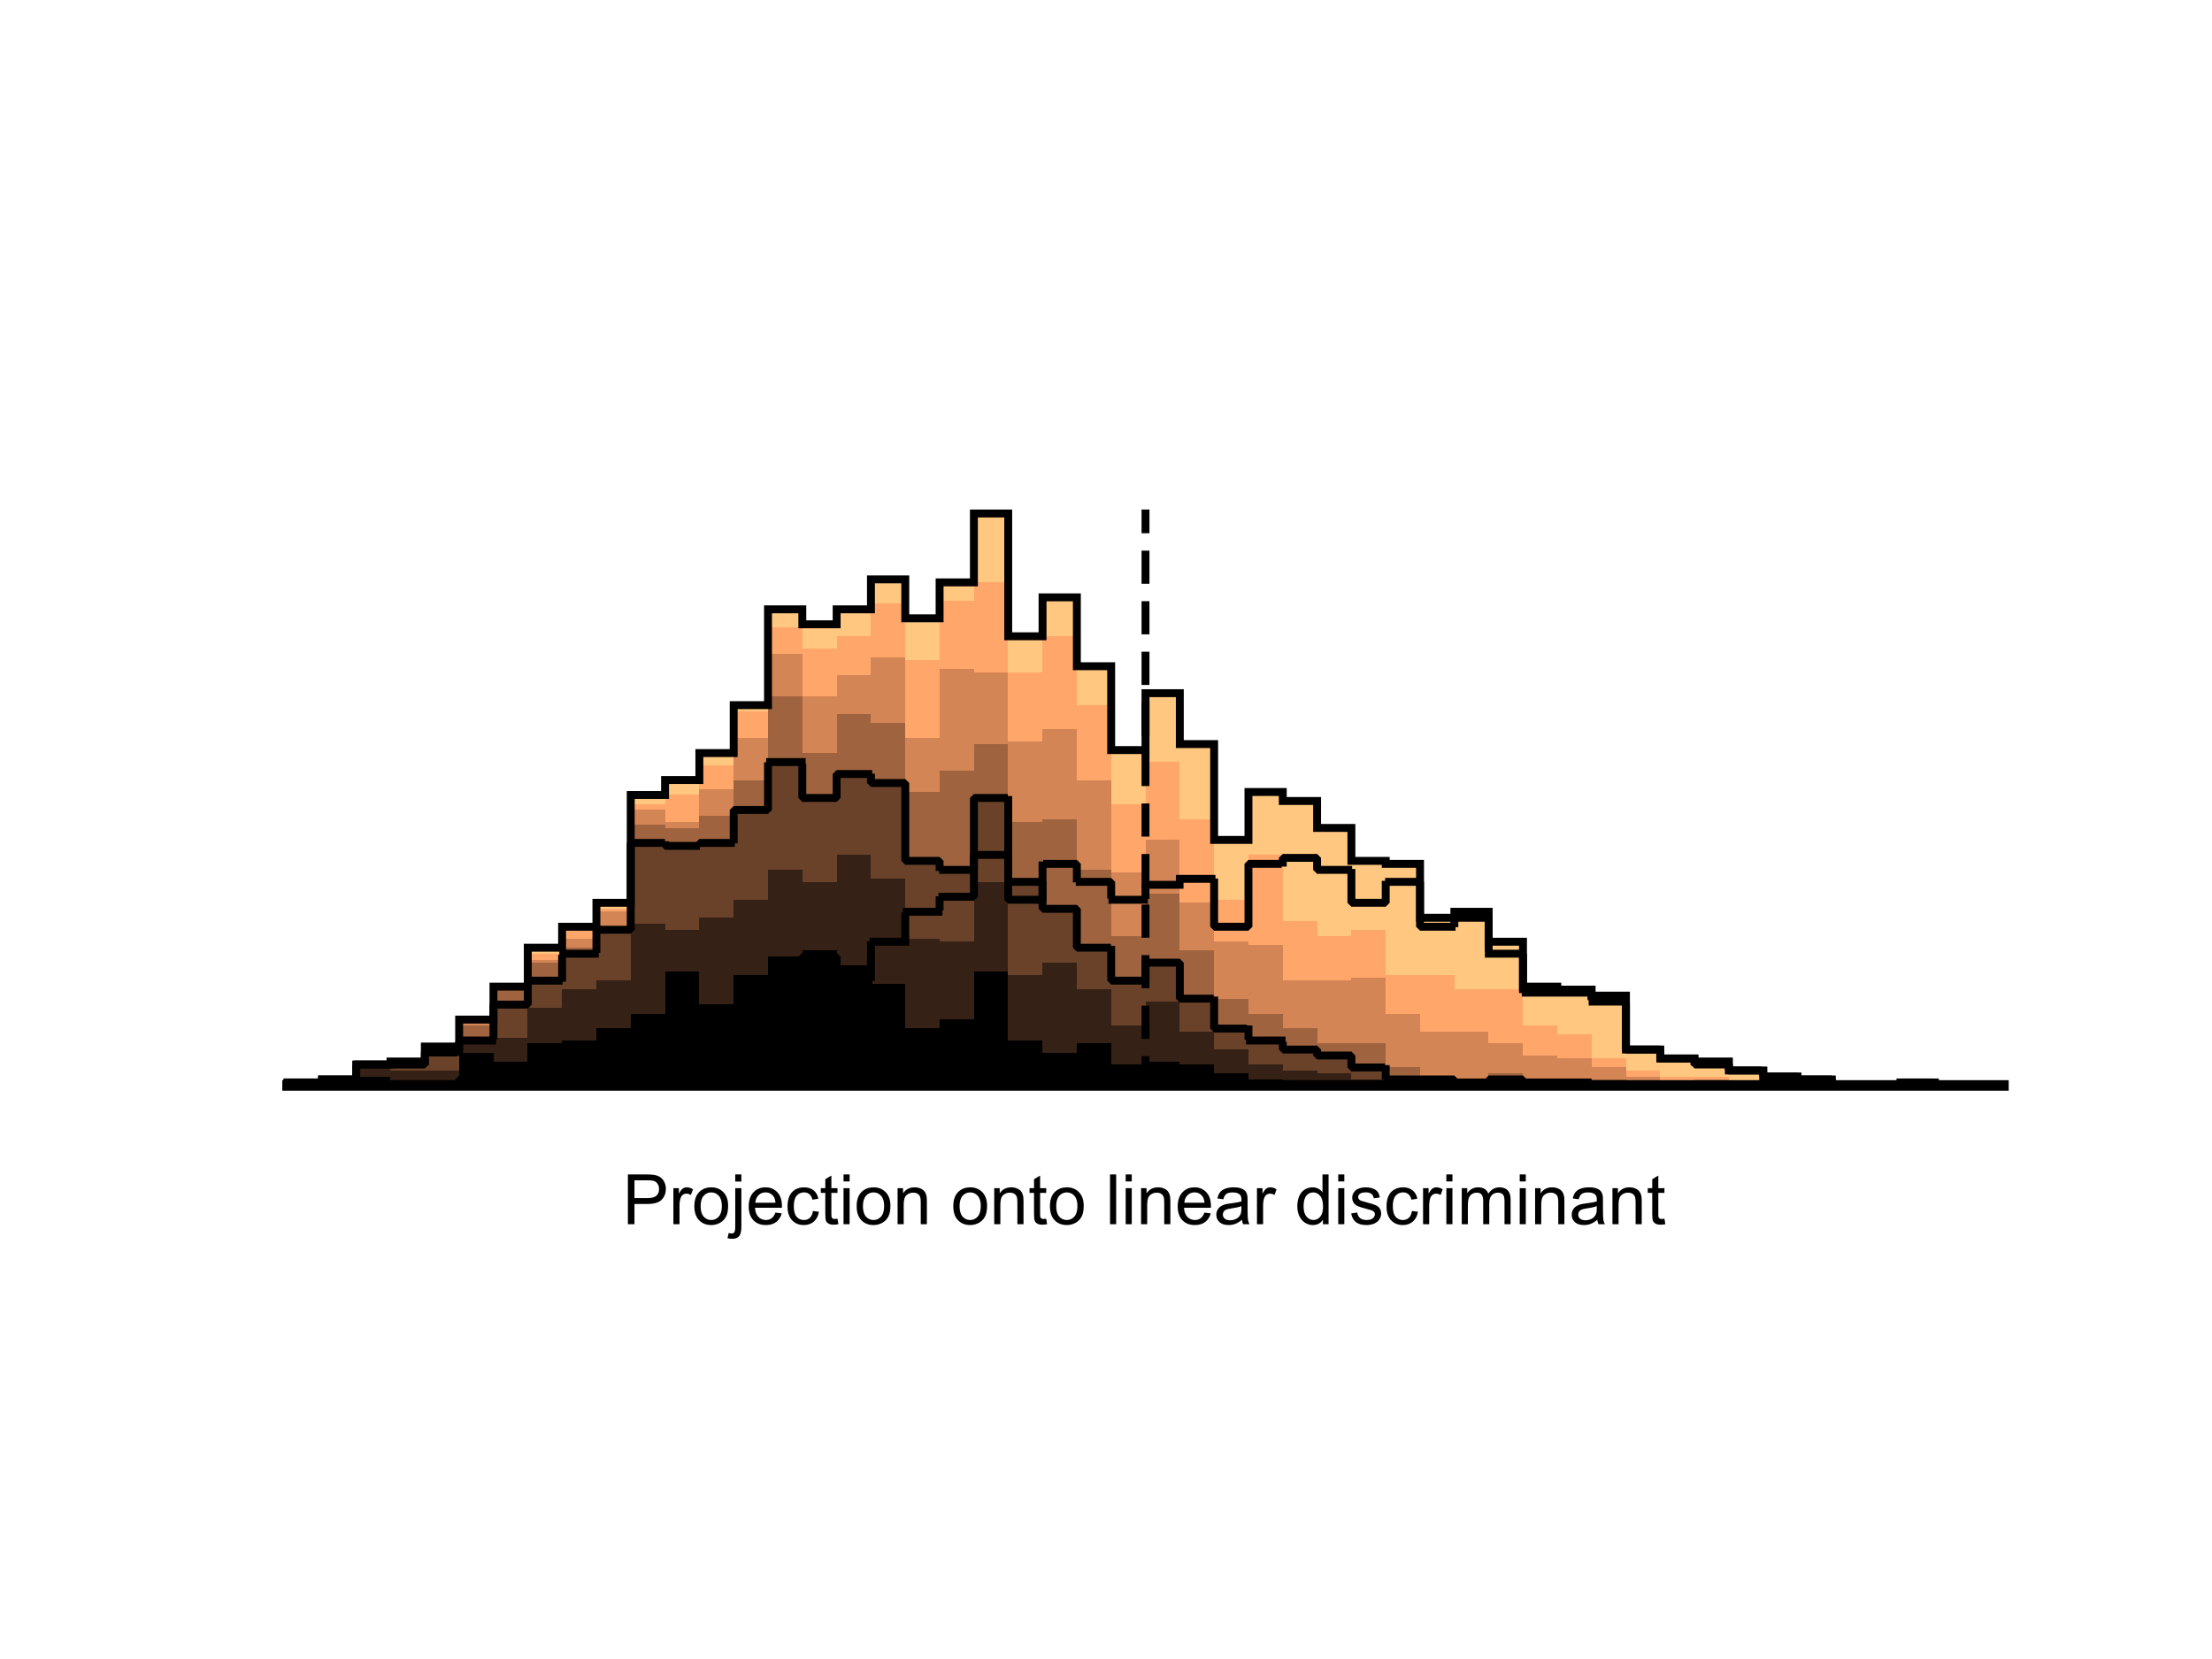 <?xml version="1.0"?>
<!DOCTYPE svg PUBLIC '-//W3C//DTD SVG 1.0//EN'
          'http://www.w3.org/TR/2001/REC-SVG-20010904/DTD/svg10.dtd'>
<svg xmlns:xlink="http://www.w3.org/1999/xlink" style="fill-opacity:1; color-rendering:auto; color-interpolation:auto; text-rendering:auto; stroke:black; stroke-linecap:square; stroke-miterlimit:10; shape-rendering:auto; stroke-opacity:1; fill:black; stroke-dasharray:none; font-weight:normal; stroke-width:1; font-family:'Dialog'; font-style:normal; stroke-linejoin:miter; font-size:12px; stroke-dashoffset:0; image-rendering:auto;" width="700" height="525" xmlns="http://www.w3.org/2000/svg"
><rect width="100%" height="100%" fill="#808080" stroke="none"/><!--Generated by the Batik Graphics2D SVG Generator--><defs id="genericDefs"
  /><g
  ><defs id="defs1"
    ><clipPath clipPathUnits="userSpaceOnUse" id="clipPath1"
      ><path d="M0 0 L700 0 L700 525 L0 525 L0 0 Z"
      /></clipPath
    ></defs
    ><g style="fill:white; stroke:white;"
    ><rect x="0" y="0" width="700" style="clip-path:url(#clipPath1); stroke:none;" height="525"
    /></g
    ><g style="fill:white; text-rendering:optimizeSpeed; color-rendering:optimizeSpeed; image-rendering:optimizeSpeed; shape-rendering:crispEdges; stroke:white; color-interpolation:sRGB;"
    ><rect x="0" width="700" height="525" y="0" style="stroke:none;"
      /><path d="M101.86 343.5 L101.86 342.552 L91 342.552 L91 343.5 ZM112.72 343.5 L112.72 341.605 L101.86 341.605 L101.86 343.5 ZM123.58 343.5 L123.58 336.866 L112.72 336.866 L112.72 343.5 ZM134.44 343.5 L134.44 335.919 L123.58 335.919 L123.58 343.5 ZM145.3 343.5 L145.3 331.181 L134.44 331.181 L134.44 343.5 ZM156.16 343.5 L156.16 322.652 L145.3 322.652 L145.3 343.5 ZM167.02 343.5 L167.02 312.228 L156.16 312.228 L156.16 343.5 ZM177.88 343.5 L177.88 299.908 L167.02 299.908 L167.02 343.5 ZM188.74 343.5 L188.74 293.275 L177.88 293.275 L177.88 343.5 ZM199.6 343.5 L199.6 285.694 L188.74 285.694 L188.74 343.5 ZM210.46 343.5 L210.46 251.578 L199.6 251.578 L199.6 343.5 ZM221.32 343.5 L221.32 246.84 L210.46 246.84 L210.46 343.5 ZM232.18 343.5 L232.18 238.311 L221.32 238.311 L221.32 343.5 ZM243.04 343.5 L243.04 223.149 L232.18 223.149 L232.18 343.5 ZM253.9 343.5 L253.9 192.825 L243.04 192.825 L243.04 343.5 ZM264.76 343.5 L264.76 197.563 L253.9 197.563 L253.9 343.5 ZM275.62 343.5 L275.62 192.825 L264.76 192.825 L264.76 343.5 ZM286.48 343.5 L286.48 183.348 L275.62 183.348 L275.62 343.5 ZM297.34 343.5 L297.34 195.667 L286.48 195.667 L286.48 343.5 ZM308.2 343.5 L308.2 184.296 L297.34 184.296 L297.34 343.5 ZM319.06 343.5 L319.06 162.5 L308.2 162.5 L308.2 343.5 ZM329.92 343.5 L329.92 201.353 L319.06 201.353 L319.06 343.5 ZM340.78 343.5 L340.78 189.034 L329.92 189.034 L329.92 343.5 ZM351.64 343.5 L351.64 210.83 L340.78 210.83 L340.78 343.5 ZM362.5 343.5 L362.5 237.364 L351.64 237.364 L351.64 343.5 ZM373.36 343.5 L373.36 219.359 L362.5 219.359 L362.5 343.5 ZM384.22 343.5 L384.22 235.469 L373.36 235.469 L373.36 343.5 ZM395.08 343.5 L395.08 265.793 L384.22 265.793 L384.22 343.5 ZM405.94 343.5 L405.94 250.631 L395.08 250.631 L395.08 343.5 ZM416.8 343.5 L416.8 253.474 L405.94 253.474 L405.94 343.5 ZM427.66 343.5 L427.66 262.003 L416.8 262.003 L416.8 343.5 ZM438.52 343.5 L438.52 272.427 L427.66 272.427 L427.66 343.5 ZM449.38 343.5 L449.38 273.374 L438.52 273.374 L438.52 343.5 ZM460.24 343.5 L460.24 290.432 L449.38 290.432 L449.38 343.5 ZM471.1 343.5 L471.1 288.537 L460.24 288.537 L460.24 343.5 ZM481.96 343.5 L481.96 298.013 L471.1 298.013 L471.1 343.5 ZM492.82 343.5 L492.82 312.228 L481.96 312.228 L481.96 343.5 ZM503.68 343.5 L503.68 313.175 L492.82 313.175 L492.82 343.5 ZM514.54 343.5 L514.54 315.071 L503.68 315.071 L503.68 343.5 ZM525.4 343.5 L525.4 332.128 L514.54 332.128 L514.54 343.5 ZM536.26 343.5 L536.26 334.971 L525.4 334.971 L525.4 343.5 ZM547.12 343.5 L547.12 335.919 L536.26 335.919 L536.26 343.5 ZM557.98 343.5 L557.98 338.762 L547.12 338.762 L547.12 343.5 ZM568.84 343.5 L568.84 340.657 L557.98 340.657 L557.98 343.5 ZM579.7 343.5 L579.7 341.605 L568.84 341.605 L568.84 343.5 ZM612.28 343.5 L612.28 342.552 L601.42 342.552 L601.42 343.5 Z" style="fill:rgb(255,199,127); stroke:none;"
      /><path d="M101.86 343.5 L101.86 342.552 L91 342.552 L91 343.5 ZM112.72 343.5 L112.72 341.605 L101.86 341.605 L101.86 343.5 ZM123.58 343.5 L123.58 336.866 L112.72 336.866 L112.72 343.5 ZM134.44 343.5 L134.44 335.919 L123.58 335.919 L123.58 343.5 ZM145.3 343.5 L145.3 331.181 L134.44 331.181 L134.44 343.5 ZM156.16 343.5 L156.16 322.652 L145.3 322.652 L145.3 343.5 ZM167.02 343.5 L167.02 312.228 L156.16 312.228 L156.16 343.5 ZM177.88 343.5 L177.88 301.804 L167.02 301.804 L167.02 343.5 ZM188.74 343.5 L188.74 294.223 L177.88 294.223 L177.88 343.5 ZM199.6 343.5 L199.6 287.589 L188.74 287.589 L188.74 343.5 ZM210.46 343.5 L210.46 254.422 L199.6 254.422 L199.6 343.5 ZM221.32 343.5 L221.32 251.578 L210.46 251.578 L210.46 343.5 ZM232.18 343.5 L232.18 242.102 L221.32 242.102 L221.32 343.5 ZM243.04 343.5 L243.04 225.044 L232.18 225.044 L232.18 343.5 ZM253.9 343.5 L253.9 198.511 L243.04 198.511 L243.04 343.5 ZM264.76 343.5 L264.76 205.144 L253.9 205.144 L253.9 343.5 ZM275.62 343.5 L275.62 201.353 L264.76 201.353 L264.76 343.5 ZM286.48 343.5 L286.48 190.929 L275.62 190.929 L275.62 343.5 ZM297.34 343.5 L297.34 208.935 L286.48 208.935 L286.48 343.5 ZM308.2 343.5 L308.2 189.982 L297.34 189.982 L297.34 343.5 ZM319.06 343.5 L319.06 184.296 L308.2 184.296 L308.2 343.5 ZM329.92 343.5 L329.92 212.725 L319.06 212.725 L319.06 343.5 ZM340.78 343.5 L340.78 201.353 L329.92 201.353 L329.92 343.5 ZM351.64 343.5 L351.64 223.149 L340.78 223.149 L340.78 343.5 ZM362.5 343.5 L362.5 254.422 L351.64 254.422 L351.64 343.5 ZM373.36 343.5 L373.36 241.154 L362.5 241.154 L362.5 343.5 ZM384.22 343.5 L384.22 259.16 L373.36 259.16 L373.36 343.5 ZM395.08 343.5 L395.08 284.746 L384.22 284.746 L384.22 343.5 ZM405.94 343.5 L405.94 270.531 L395.08 270.531 L395.08 343.5 ZM416.8 343.5 L416.8 291.38 L405.94 291.38 L405.94 343.5 ZM427.66 343.5 L427.66 296.118 L416.8 296.118 L416.8 343.5 ZM438.52 343.5 L438.52 294.223 L427.66 294.223 L427.66 343.5 ZM449.38 308.437 L438.52 308.437 L438.52 343.5 L449.38 343.5 L460.24 343.5 L460.24 308.437 ZM471.1 313.175 L460.24 313.175 L460.24 343.5 L471.1 343.5 L481.96 343.5 L481.96 313.175 ZM492.82 343.5 L492.82 324.547 L481.96 324.547 L481.96 343.5 ZM503.68 343.5 L503.68 327.39 L492.82 327.39 L492.82 343.5 ZM514.54 343.5 L514.54 334.971 L503.68 334.971 L503.68 343.5 ZM525.4 343.5 L525.4 338.762 L514.54 338.762 L514.54 343.5 ZM536.26 340.657 L525.4 340.657 L525.4 343.5 L536.26 343.5 L547.12 343.5 L547.12 340.657 ZM557.98 343.5 L557.98 342.552 L547.12 342.552 L547.12 343.5 Z" style="fill:rgb(255,166,106); stroke:none;"
      /><path d="M101.86 343.5 L101.86 342.552 L91 342.552 L91 343.5 ZM112.72 343.5 L112.72 341.605 L101.86 341.605 L101.86 343.5 ZM123.58 343.5 L123.58 336.866 L112.72 336.866 L112.72 343.5 ZM134.44 343.5 L134.44 335.919 L123.58 335.919 L123.58 343.5 ZM145.3 343.5 L145.3 331.181 L134.44 331.181 L134.44 343.5 ZM156.16 343.5 L156.16 323.599 L145.3 323.599 L145.3 343.5 ZM167.02 343.5 L167.02 313.175 L156.16 313.175 L156.16 343.5 ZM177.88 343.5 L177.88 303.699 L167.02 303.699 L167.02 343.5 ZM188.74 343.5 L188.74 297.065 L177.88 297.065 L177.88 343.5 ZM199.6 343.5 L199.6 288.537 L188.74 288.537 L188.74 343.5 ZM210.46 343.5 L210.46 256.317 L199.6 256.317 L199.6 343.5 ZM221.32 343.5 L221.32 260.107 L210.46 260.107 L210.46 343.5 ZM232.18 343.5 L232.18 249.683 L221.32 249.683 L221.32 343.5 ZM243.04 343.5 L243.04 233.573 L232.18 233.573 L232.18 343.5 ZM253.9 343.5 L253.9 207.039 L243.04 207.039 L243.04 343.5 ZM264.76 343.5 L264.76 220.306 L253.9 220.306 L253.9 343.5 ZM275.62 343.5 L275.62 213.673 L264.76 213.673 L264.76 343.5 ZM286.48 343.5 L286.48 207.987 L275.62 207.987 L275.62 343.5 ZM297.34 343.5 L297.34 233.573 L286.48 233.573 L286.48 343.5 ZM308.2 343.5 L308.2 211.778 L297.34 211.778 L297.34 343.5 ZM319.06 343.5 L319.06 212.725 L308.2 212.725 L308.2 343.5 ZM329.92 343.5 L329.92 234.521 L319.06 234.521 L319.06 343.5 ZM340.78 343.5 L340.78 230.73 L329.92 230.73 L329.92 343.5 ZM351.64 343.5 L351.64 246.84 L340.78 246.84 L340.78 343.5 ZM362.5 343.5 L362.5 276.217 L351.64 276.217 L351.64 343.5 ZM373.36 343.5 L373.36 265.793 L362.5 265.793 L362.5 343.5 ZM384.22 343.5 L384.22 285.694 L373.36 285.694 L373.36 343.5 ZM395.08 343.5 L395.08 298.013 L384.22 298.013 L384.22 343.5 ZM405.94 343.5 L405.94 298.961 L395.08 298.961 L395.08 343.5 ZM416.8 310.332 L405.94 310.332 L405.94 343.5 L416.8 343.5 L427.66 343.5 L427.66 310.332 ZM438.52 343.5 L438.52 309.385 L427.66 309.385 L427.66 343.5 ZM449.38 343.5 L449.38 320.757 L438.52 320.757 L438.52 343.5 ZM460.24 326.442 L449.38 326.442 L449.38 343.5 L460.24 343.5 L471.1 343.5 L471.1 326.442 ZM481.96 343.5 L481.96 330.233 L471.1 330.233 L471.1 343.5 ZM492.82 343.5 L492.82 334.024 L481.96 334.024 L481.96 343.5 ZM503.68 343.5 L503.68 334.971 L492.82 334.971 L492.82 343.5 ZM514.54 343.5 L514.54 337.814 L503.68 337.814 L503.68 343.5 ZM525.4 343.5 L525.4 340.657 L514.54 340.657 L514.54 343.5 ZM536.26 343.5 L536.26 342.552 L525.4 342.552 L525.4 343.5 ZM547.12 343.5 L547.12 341.605 L536.26 341.605 L536.26 343.5 ZM557.98 343.5 L557.98 342.552 L547.12 342.552 L547.12 343.5 Z" style="fill:rgb(212,133,85); stroke:none;"
      /><path d="M101.86 343.5 L101.86 342.552 L91 342.552 L91 343.5 ZM112.72 343.5 L112.72 341.605 L101.86 341.605 L101.86 343.5 ZM123.58 343.5 L123.58 336.866 L112.72 336.866 L112.72 343.5 ZM134.44 343.5 L134.44 335.919 L123.58 335.919 L123.58 343.5 ZM145.3 343.5 L145.3 331.181 L134.44 331.181 L134.44 343.5 ZM156.16 343.5 L156.16 324.547 L145.3 324.547 L145.3 343.5 ZM167.02 343.5 L167.02 313.175 L156.16 313.175 L156.16 343.5 ZM177.88 343.5 L177.88 304.647 L167.02 304.647 L167.02 343.5 ZM188.74 343.5 L188.74 299.908 L177.88 299.908 L177.88 343.5 ZM199.6 343.5 L199.6 293.275 L188.74 293.275 L188.74 343.5 ZM210.46 343.5 L210.46 261.055 L199.6 261.055 L199.6 343.5 ZM221.32 343.5 L221.32 262.003 L210.46 262.003 L210.46 343.5 ZM232.18 343.5 L232.18 258.212 L221.32 258.212 L221.32 343.5 ZM243.04 343.5 L243.04 246.84 L232.18 246.84 L232.18 343.5 ZM253.9 343.5 L253.9 220.306 L243.04 220.306 L243.04 343.5 ZM264.76 343.5 L264.76 238.311 L253.9 238.311 L253.9 343.5 ZM275.62 343.5 L275.62 225.992 L264.76 225.992 L264.76 343.5 ZM286.48 343.5 L286.48 228.835 L275.62 228.835 L275.62 343.5 ZM297.34 343.5 L297.34 250.631 L286.48 250.631 L286.48 343.5 ZM308.2 343.5 L308.2 243.997 L297.34 243.997 L297.34 343.5 ZM319.06 343.5 L319.06 235.469 L308.2 235.469 L308.2 343.5 ZM329.92 343.5 L329.92 260.107 L319.06 260.107 L319.06 343.5 ZM340.78 343.5 L340.78 259.16 L329.92 259.16 L329.92 343.5 ZM351.64 343.5 L351.64 275.27 L340.78 275.27 L340.78 343.5 ZM362.5 343.5 L362.5 296.118 L351.64 296.118 L351.64 343.5 ZM373.36 343.5 L373.36 282.851 L362.5 282.851 L362.5 343.5 ZM384.22 343.5 L384.22 300.856 L373.36 300.856 L373.36 343.5 ZM395.08 343.5 L395.08 316.018 L384.22 316.018 L384.22 343.5 ZM405.94 343.5 L405.94 320.757 L395.08 320.757 L395.08 343.5 ZM416.8 343.5 L416.8 325.495 L405.94 325.495 L405.94 343.5 ZM427.66 330.233 L416.8 330.233 L416.8 343.5 L427.66 343.5 L438.52 343.5 L438.52 330.233 ZM449.38 343.5 L449.38 337.814 L438.52 337.814 L438.52 343.5 ZM460.24 343.5 L460.24 340.657 L449.38 340.657 L449.38 343.5 ZM471.1 343.5 L471.1 341.605 L460.24 341.605 L460.24 343.5 ZM481.96 343.5 L481.96 339.709 L471.1 339.709 L471.1 343.5 ZM492.82 343.5 L492.82 341.605 L481.96 341.605 L481.96 343.5 ZM503.68 343.5 L503.68 342.552 L492.82 342.552 L492.82 343.5 ZM514.54 343.5 L514.54 341.605 L503.68 341.605 L503.68 343.5 ZM547.12 343.5 L547.12 342.552 L536.26 342.552 L536.26 343.5 Z" style="fill:rgb(159,100,63); stroke:none;"
      /><path d="M101.86 343.5 L101.86 342.552 L91 342.552 L91 343.5 ZM112.72 343.5 L112.72 341.605 L101.86 341.605 L101.86 343.5 ZM123.58 336.866 L112.72 336.866 L112.72 343.5 L123.58 343.5 L134.44 343.5 L134.44 336.866 ZM145.3 343.5 L145.3 333.076 L134.44 333.076 L134.44 343.5 ZM156.16 343.5 L156.16 329.285 L145.3 329.285 L145.3 343.5 ZM167.02 343.5 L167.02 317.914 L156.16 317.914 L156.16 343.5 ZM177.88 343.5 L177.88 310.332 L167.02 310.332 L167.02 343.5 ZM188.74 343.5 L188.74 301.804 L177.88 301.804 L177.88 343.5 ZM199.6 343.5 L199.6 294.223 L188.74 294.223 L188.74 343.5 ZM210.46 343.5 L210.46 266.741 L199.6 266.741 L199.6 343.5 ZM221.32 343.5 L221.32 267.688 L210.46 267.688 L210.46 343.5 ZM232.18 343.5 L232.18 266.741 L221.32 266.741 L221.32 343.5 ZM243.04 343.5 L243.04 256.317 L232.18 256.317 L232.18 343.5 ZM253.9 343.5 L253.9 241.154 L243.04 241.154 L243.04 343.5 ZM264.76 343.5 L264.76 252.526 L253.9 252.526 L253.9 343.5 ZM275.62 343.5 L275.62 244.945 L264.76 244.945 L264.76 343.5 ZM286.48 343.5 L286.48 247.788 L275.62 247.788 L275.62 343.5 ZM297.34 343.5 L297.34 272.427 L286.48 272.427 L286.48 343.5 ZM308.2 343.5 L308.2 275.27 L297.34 275.27 L297.34 343.5 ZM319.06 343.5 L319.06 252.526 L308.2 252.526 L308.2 343.5 ZM329.92 343.5 L329.92 279.06 L319.06 279.06 L319.06 343.5 ZM340.78 343.5 L340.78 287.589 L329.92 287.589 L329.92 343.5 ZM351.64 343.5 L351.64 299.908 L340.78 299.908 L340.78 343.5 ZM362.5 343.5 L362.5 310.332 L351.64 310.332 L351.64 343.5 ZM373.36 343.5 L373.36 304.647 L362.5 304.647 L362.5 343.5 ZM384.22 343.5 L384.22 316.018 L373.36 316.018 L373.36 343.5 ZM395.08 343.5 L395.08 325.495 L384.22 325.495 L384.22 343.5 ZM405.94 343.5 L405.94 329.285 L395.08 329.285 L395.08 343.5 ZM416.8 343.5 L416.8 332.128 L405.94 332.128 L405.94 343.5 ZM427.66 343.5 L427.66 334.024 L416.8 334.024 L416.8 343.5 ZM438.52 343.5 L438.52 337.814 L427.66 337.814 L427.66 343.5 ZM449.38 341.605 L438.52 341.605 L438.52 343.5 L449.38 343.5 L460.24 343.5 L460.24 341.605 ZM471.1 343.5 L471.1 342.552 L460.24 342.552 L460.24 343.5 ZM481.96 343.5 L481.96 341.605 L471.1 341.605 L471.1 343.5 ZM492.82 342.552 L481.96 342.552 L481.96 343.5 L492.82 343.5 L503.68 343.5 L503.68 342.552 Z" style="fill:rgb(106,66,42); stroke:none;"
      /><path d="M112.72 343.5 L112.72 342.552 L101.86 342.552 L101.86 343.5 ZM123.58 343.5 L123.58 337.814 L112.72 337.814 L112.72 343.5 ZM134.44 338.762 L123.58 338.762 L123.58 343.5 L134.44 343.5 L145.3 343.5 L145.3 338.762 ZM156.16 343.5 L156.16 330.233 L145.3 330.233 L145.3 343.5 ZM167.02 343.5 L167.02 328.338 L156.16 328.338 L156.16 343.5 ZM177.88 343.5 L177.88 318.861 L167.02 318.861 L167.02 343.5 ZM188.74 343.5 L188.74 313.175 L177.88 313.175 L177.88 343.5 ZM199.6 343.5 L199.6 310.332 L188.74 310.332 L188.74 343.5 ZM210.46 343.5 L210.46 292.327 L199.6 292.327 L199.6 343.5 ZM221.32 343.5 L221.32 294.223 L210.46 294.223 L210.46 343.5 ZM232.18 343.5 L232.18 290.432 L221.32 290.432 L221.32 343.5 ZM243.04 343.5 L243.04 284.746 L232.18 284.746 L232.18 343.5 ZM253.9 343.5 L253.9 275.27 L243.04 275.27 L243.04 343.5 ZM264.76 343.5 L264.76 279.06 L253.9 279.06 L253.9 343.5 ZM275.62 343.5 L275.62 270.531 L264.76 270.531 L264.76 343.5 ZM286.48 343.5 L286.48 278.113 L275.62 278.113 L275.62 343.5 ZM297.34 343.5 L297.34 297.065 L286.48 297.065 L286.48 343.5 ZM308.2 343.5 L308.2 298.013 L297.34 298.013 L297.34 343.5 ZM319.06 343.5 L319.06 279.06 L308.2 279.06 L308.2 343.5 ZM329.92 343.5 L329.92 308.437 L319.06 308.437 L319.06 343.5 ZM340.78 343.5 L340.78 304.647 L329.92 304.647 L329.92 343.5 ZM351.64 343.5 L351.64 313.175 L340.78 313.175 L340.78 343.5 ZM362.5 343.5 L362.5 324.547 L351.64 324.547 L351.64 343.5 ZM373.36 343.5 L373.36 316.966 L362.5 316.966 L362.5 343.5 ZM384.22 343.5 L384.22 326.442 L373.36 326.442 L373.36 343.5 ZM395.08 343.5 L395.08 332.128 L384.22 332.128 L384.22 343.5 ZM405.94 343.5 L405.94 336.866 L395.08 336.866 L395.08 343.5 ZM416.8 343.5 L416.8 338.762 L405.94 338.762 L405.94 343.5 ZM427.66 343.5 L427.66 339.709 L416.8 339.709 L416.8 343.5 ZM438.52 343.5 L438.52 341.605 L427.66 341.605 L427.66 343.5 ZM460.24 343.5 L460.24 342.552 L449.38 342.552 L449.38 343.5 ZM481.96 343.5 L481.96 341.605 L471.1 341.605 L471.1 343.5 Z" style="fill:rgb(53,33,21); stroke:none;"
      /><path d="M112.72 343.5 L112.72 342.552 L101.86 342.552 L101.86 343.5 ZM123.58 343.5 L123.58 340.657 L112.72 340.657 L112.72 343.5 ZM134.44 342.552 L123.58 342.552 L123.58 343.5 L134.44 343.5 L145.3 343.5 L145.3 342.552 ZM156.16 343.5 L156.16 333.076 L145.3 333.076 L145.3 343.5 ZM167.02 343.5 L167.02 335.919 L156.16 335.919 L156.16 343.5 ZM177.88 343.5 L177.88 330.233 L167.02 330.233 L167.02 343.5 ZM188.74 343.5 L188.74 329.285 L177.88 329.285 L177.88 343.5 ZM199.6 343.5 L199.6 325.495 L188.74 325.495 L188.74 343.5 ZM210.46 343.5 L210.46 320.757 L199.6 320.757 L199.6 343.5 ZM221.32 343.5 L221.32 307.49 L210.46 307.49 L210.46 343.5 ZM232.18 343.5 L232.18 317.914 L221.32 317.914 L221.32 343.5 ZM243.04 343.5 L243.04 308.437 L232.18 308.437 L232.18 343.5 ZM253.9 343.5 L253.9 302.751 L243.04 302.751 L243.04 343.5 ZM264.76 343.5 L264.76 300.856 L253.9 300.856 L253.9 343.5 ZM275.62 343.5 L275.62 305.594 L264.76 305.594 L264.76 343.5 ZM286.48 343.5 L286.48 311.28 L275.62 311.28 L275.62 343.5 ZM297.34 343.5 L297.34 325.495 L286.48 325.495 L286.48 343.5 ZM308.2 343.5 L308.2 322.652 L297.34 322.652 L297.34 343.5 ZM319.06 343.5 L319.06 307.49 L308.2 307.49 L308.2 343.5 ZM329.92 343.5 L329.92 329.285 L319.06 329.285 L319.06 343.5 ZM340.78 343.5 L340.78 333.076 L329.92 333.076 L329.92 343.5 ZM351.64 343.5 L351.64 330.233 L340.78 330.233 L340.78 343.5 ZM362.5 343.5 L362.5 336.866 L351.64 336.866 L351.64 343.5 ZM373.36 343.5 L373.36 335.919 L362.5 335.919 L362.5 343.5 ZM384.22 343.5 L384.22 336.866 L373.36 336.866 L373.36 343.5 ZM395.08 343.5 L395.08 339.709 L384.22 339.709 L384.22 343.5 ZM405.94 343.5 L405.94 341.605 L395.08 341.605 L395.08 343.5 ZM416.8 342.552 L405.94 342.552 L405.94 343.5 L416.8 343.5 L427.66 343.5 L438.52 343.5 L438.52 342.552 L427.66 342.552 ZM481.96 343.5 L481.96 342.552 L471.1 342.552 L471.1 343.5 Z" style="fill:black; stroke:none;"
    /></g
    ><g style="text-rendering:geometricPrecision; stroke-width:2.5; color-interpolation:linearRGB; color-rendering:optimizeQuality; stroke-linecap:butt; image-rendering:optimizeQuality;"
    ><path d="M91 342.552 L101.86 342.552 L101.86 341.605 L112.72 341.605 L112.72 336.866 L123.58 336.866 L123.58 335.919 L134.44 335.919 L134.44 331.181 L145.3 331.181 L145.3 322.652 L156.16 322.652 L156.16 312.228 L167.02 312.228 L167.02 299.908 L177.88 299.908 L177.88 293.275 L188.74 293.275 L188.74 285.694 L199.6 285.694 L199.6 251.578 L210.46 251.578 L210.46 246.84 L221.32 246.84 L221.32 238.311 L232.18 238.311 L232.18 223.149 L243.04 223.149 L243.04 192.825 L253.9 192.825 L253.9 197.563 L264.76 197.563 L264.76 192.825 L275.62 192.825 L275.62 183.348 L286.48 183.348 L286.48 195.667 L297.34 195.667 L297.34 184.296 L308.2 184.296 L308.2 162.5 L319.06 162.5 L319.06 201.353 L329.92 201.353 L329.92 189.034 L340.78 189.034 L340.78 210.83 L351.64 210.83 L351.64 237.364 L362.5 237.364 L362.5 219.359 L373.36 219.359 L373.36 235.469 L384.22 235.469 L384.22 265.793 L395.08 265.793 L395.08 250.631 L405.94 250.631 L405.94 253.474 L416.8 253.474 L416.8 262.003 L427.66 262.003 L427.66 272.427 L438.52 272.427 L438.52 273.374 L449.38 273.374 L449.38 290.432 L460.24 290.432 L460.24 288.537 L471.1 288.537 L471.1 298.013 L481.96 298.013 L481.96 312.228 L492.82 312.228 L492.82 313.175 L503.68 313.175 L503.68 315.071 L514.54 315.071 L514.54 332.128 L525.4 332.128 L525.4 334.971 L536.26 334.971 L536.26 335.919 L547.12 335.919 L547.12 338.762 L557.98 338.762 L557.98 340.657 L568.84 340.657 L568.84 341.605 L579.7 341.605 L579.7 343.5 L590.56 343.5 L590.56 343.5 L601.42 343.5 L601.42 342.552 L612.28 342.552 L612.28 343.5 L623.14 343.5 L623.14 343.5 L634 343.5 L634 343.5" style="fill:none; fill-rule:evenodd;"
      /><path style="fill:none; stroke-miterlimit:1; stroke-dasharray:2,2; fill-rule:evenodd; stroke-linejoin:bevel;" d="M91 342.552 L101.86 342.552 L101.86 341.605 L112.72 341.605 L112.72 336.866 L123.58 336.866 L123.58 336.866 L134.44 336.866 L134.44 333.076 L145.3 333.076 L145.3 329.285 L156.16 329.285 L156.16 317.914 L167.02 317.914 L167.02 310.332 L177.88 310.332 L177.88 301.804 L188.74 301.804 L188.74 294.223 L199.6 294.223 L199.6 266.741 L210.46 266.741 L210.46 267.688 L221.32 267.688 L221.32 266.741 L232.18 266.741 L232.18 256.317 L243.04 256.317 L243.04 241.154 L253.9 241.154 L253.9 252.526 L264.76 252.526 L264.76 244.945 L275.62 244.945 L275.62 247.788 L286.48 247.788 L286.48 272.427 L297.34 272.427 L297.34 275.27 L308.2 275.27 L308.2 252.526 L319.06 252.526 L319.06 279.06 L329.92 279.06 L329.92 287.589 L340.78 287.589 L340.78 299.908 L351.64 299.908 L351.64 310.332 L362.5 310.332 L362.5 304.647 L373.36 304.647 L373.36 316.018 L384.22 316.018 L384.22 325.495 L395.08 325.495 L395.08 329.285 L405.94 329.285 L405.94 332.128 L416.8 332.128 L416.8 334.024 L427.66 334.024 L427.66 337.814 L438.52 337.814 L438.52 341.605 L449.38 341.605 L449.38 341.605 L460.24 341.605 L460.24 342.552 L471.1 342.552 L471.1 341.605 L481.96 341.605 L481.96 342.552 L492.82 342.552 L492.82 342.552 L503.68 342.552 L503.68 343.5 L514.54 343.5 L514.54 343.5 L525.4 343.5 L525.4 343.5 L536.26 343.5 L536.26 343.5 L547.12 343.5 L547.12 343.5 L557.98 343.5 L557.98 343.5 L568.84 343.5 L568.84 343.5 L579.7 343.5 L579.7 343.5 L590.56 343.5 L590.56 343.5 L601.42 343.5 L601.42 343.5 L612.28 343.5 L612.28 343.5 L623.14 343.5 L623.14 343.5 L634 343.5 L634 343.5"
      /><path style="fill:none; stroke-miterlimit:1; stroke-dasharray:2,2; fill-rule:evenodd; stroke-linejoin:bevel;" d="M91 343.5 L101.86 343.5 L101.86 343.5 L112.72 343.5 L112.72 343.5 L123.58 343.5 L123.58 343.5 L134.44 343.5 L134.44 343.5 L145.3 343.5 L145.3 341.605 L156.16 341.605 L156.16 342.552 L167.02 342.552 L167.02 338.762 L177.88 338.762 L177.88 336.866 L188.74 336.866 L188.74 335.919 L199.6 335.919 L199.6 334.024 L210.46 334.024 L210.46 328.338 L221.32 328.338 L221.32 323.599 L232.18 323.599 L232.18 319.809 L243.04 319.809 L243.04 316.018 L253.9 316.018 L253.9 302.751 L264.76 302.751 L264.76 310.332 L275.62 310.332 L275.62 298.013 L286.48 298.013 L286.48 288.537 L297.34 288.537 L297.34 283.798 L308.2 283.798 L308.2 270.531 L319.06 270.531 L319.06 284.746 L329.92 284.746 L329.92 273.374 L340.78 273.374 L340.78 279.06 L351.64 279.06 L351.64 284.746 L362.5 284.746 L362.5 280.008 L373.36 280.008 L373.36 278.113 L384.22 278.113 L384.22 293.275 L395.08 293.275 L395.08 273.374 L405.94 273.374 L405.94 271.479 L416.8 271.479 L416.8 275.27 L427.66 275.27 L427.66 285.694 L438.52 285.694 L438.52 279.06 L449.38 279.06 L449.38 293.275 L460.24 293.275 L460.24 290.432 L471.1 290.432 L471.1 301.804 L481.96 301.804 L481.96 314.123 L492.82 314.123 L492.82 314.123 L503.68 314.123 L503.68 316.966 L514.54 316.966 L514.54 332.128 L525.4 332.128 L525.4 334.971 L536.26 334.971 L536.26 336.866 L547.12 336.866 L547.12 338.762 L557.98 338.762 L557.98 340.657 L568.84 340.657 L568.84 341.605 L579.7 341.605 L579.7 343.5 L590.56 343.5 L590.56 343.5 L601.42 343.5 L601.42 342.552 L612.28 342.552 L612.28 343.5 L623.14 343.5 L623.14 343.5 L634 343.5 L634 343.5"
      /><line x1="362.5" x2="362.5" y1="343.5" style="fill:none; stroke-linejoin:bevel; stroke-dasharray:8,8; stroke-miterlimit:1;" y2="162.5"
      /><line x1="91" x2="634" y1="343.5" style="stroke-linecap:square; fill:none; stroke-linejoin:round; stroke-width:3.333;" y2="343.5"
    /></g
    ><g transform="translate(362.5,364.408)" style="font-size:22px; text-rendering:geometricPrecision; color-rendering:optimizeQuality; image-rendering:optimizeQuality; font-family:'SansSerif'; color-interpolation:linearRGB;"
    ><path style="stroke:none;" d="M-163.797 23 L-163.797 7.25 L-157.859 7.25 Q-156.297 7.25 -155.469 7.406 Q-154.312 7.594 -153.523 8.141 Q-152.734 8.688 -152.258 9.664 Q-151.781 10.641 -151.781 11.812 Q-151.781 13.812 -153.062 15.203 Q-154.344 16.594 -157.672 16.594 L-161.719 16.594 L-161.719 23 L-163.797 23 ZM-161.719 14.734 L-157.641 14.734 Q-155.625 14.734 -154.781 13.984 Q-153.938 13.234 -153.938 11.875 Q-153.938 10.875 -154.43 10.172 Q-154.922 9.469 -155.75 9.25 Q-156.266 9.109 -157.688 9.109 L-161.719 9.109 L-161.719 14.734 ZM-149.404 23 L-149.404 11.594 L-147.654 11.594 L-147.654 13.328 Q-146.998 12.109 -146.428 11.719 Q-145.857 11.328 -145.185 11.328 Q-144.201 11.328 -143.201 11.953 L-143.857 13.75 Q-144.576 13.328 -145.279 13.328 Q-145.92 13.328 -146.42 13.711 Q-146.92 14.094 -147.139 14.766 Q-147.467 15.797 -147.467 17.031 L-147.467 23 L-149.404 23 ZM-142.766 17.297 Q-142.766 14.125 -141 12.594 Q-139.531 11.328 -137.422 11.328 Q-135.062 11.328 -133.57 12.875 Q-132.078 14.422 -132.078 17.141 Q-132.078 19.344 -132.742 20.602 Q-133.406 21.859 -134.664 22.562 Q-135.922 23.266 -137.422 23.266 Q-139.812 23.266 -141.289 21.727 Q-142.766 20.188 -142.766 17.297 ZM-140.781 17.297 Q-140.781 19.484 -139.828 20.578 Q-138.875 21.672 -137.422 21.672 Q-135.984 21.672 -135.023 20.57 Q-134.062 19.469 -134.062 17.234 Q-134.062 15.109 -135.023 14.023 Q-135.984 12.938 -137.422 12.938 Q-138.875 12.938 -139.828 14.023 Q-140.781 15.109 -140.781 17.297 ZM-129.827 9.5 L-129.827 7.25 L-127.89 7.25 L-127.89 9.5 L-129.827 9.5 ZM-132.28 27.422 L-131.905 25.781 Q-131.327 25.938 -130.999 25.938 Q-130.405 25.938 -130.116 25.547 Q-129.827 25.156 -129.827 23.578 L-129.827 11.594 L-127.89 11.594 L-127.89 23.625 Q-127.89 25.734 -128.436 26.562 Q-129.14 27.625 -130.765 27.625 Q-131.546 27.625 -132.28 27.422 ZM-117.111 19.328 L-115.111 19.578 Q-115.596 21.328 -116.869 22.297 Q-118.143 23.266 -120.143 23.266 Q-122.643 23.266 -124.103 21.719 Q-125.564 20.172 -125.564 17.391 Q-125.564 14.516 -124.088 12.922 Q-122.611 11.328 -120.236 11.328 Q-117.955 11.328 -116.502 12.891 Q-115.049 14.453 -115.049 17.281 Q-115.049 17.453 -115.064 17.797 L-123.58 17.797 Q-123.471 19.672 -122.51 20.672 Q-121.549 21.672 -120.127 21.672 Q-119.064 21.672 -118.314 21.109 Q-117.564 20.547 -117.111 19.328 ZM-123.471 16.203 L-117.096 16.203 Q-117.221 14.766 -117.83 14.047 Q-118.752 12.922 -120.221 12.922 Q-121.549 12.922 -122.455 13.812 Q-123.361 14.703 -123.471 16.203 ZM-105.251 18.828 L-103.345 19.062 Q-103.657 21.031 -104.939 22.148 Q-106.22 23.266 -108.095 23.266 Q-110.439 23.266 -111.86 21.734 Q-113.282 20.203 -113.282 17.344 Q-113.282 15.484 -112.673 14.102 Q-112.064 12.719 -110.806 12.023 Q-109.548 11.328 -108.079 11.328 Q-106.22 11.328 -105.04 12.273 Q-103.86 13.219 -103.532 14.938 L-105.407 15.234 Q-105.673 14.078 -106.36 13.5 Q-107.048 12.922 -108.001 12.922 Q-109.47 12.922 -110.384 13.969 Q-111.298 15.016 -111.298 17.281 Q-111.298 19.578 -110.415 20.625 Q-109.532 21.672 -108.11 21.672 Q-106.97 21.672 -106.212 20.969 Q-105.454 20.266 -105.251 18.828 ZM-97.47 21.266 L-97.189 22.984 Q-98.001 23.156 -98.657 23.156 Q-99.704 23.156 -100.282 22.82 Q-100.86 22.484 -101.095 21.945 Q-101.329 21.406 -101.329 19.656 L-101.329 13.094 L-102.751 13.094 L-102.751 11.594 L-101.329 11.594 L-101.329 8.766 L-99.407 7.609 L-99.407 11.594 L-97.47 11.594 L-97.47 13.094 L-99.407 13.094 L-99.407 19.766 Q-99.407 20.594 -99.306 20.828 Q-99.204 21.062 -98.978 21.203 Q-98.751 21.344 -98.314 21.344 Q-98.001 21.344 -97.47 21.266 ZM-95.561 9.469 L-95.561 7.25 L-93.639 7.25 L-93.639 9.469 L-95.561 9.469 ZM-95.561 23 L-95.561 11.594 L-93.639 11.594 L-93.639 23 L-95.561 23 ZM-91.407 17.297 Q-91.407 14.125 -89.642 12.594 Q-88.173 11.328 -86.064 11.328 Q-83.704 11.328 -82.212 12.875 Q-80.72 14.422 -80.72 17.141 Q-80.72 19.344 -81.384 20.602 Q-82.048 21.859 -83.306 22.562 Q-84.564 23.266 -86.064 23.266 Q-88.454 23.266 -89.931 21.727 Q-91.407 20.188 -91.407 17.297 ZM-89.423 17.297 Q-89.423 19.484 -88.47 20.578 Q-87.517 21.672 -86.064 21.672 Q-84.626 21.672 -83.665 20.57 Q-82.704 19.469 -82.704 17.234 Q-82.704 15.109 -83.665 14.023 Q-84.626 12.938 -86.064 12.938 Q-87.517 12.938 -88.47 14.023 Q-89.423 15.109 -89.423 17.297 ZM-78.453 23 L-78.453 11.594 L-76.719 11.594 L-76.719 13.219 Q-75.453 11.328 -73.078 11.328 Q-72.047 11.328 -71.188 11.703 Q-70.328 12.078 -69.898 12.68 Q-69.469 13.281 -69.297 14.109 Q-69.188 14.641 -69.188 15.984 L-69.188 23 L-71.125 23 L-71.125 16.062 Q-71.125 14.875 -71.344 14.289 Q-71.562 13.703 -72.141 13.359 Q-72.719 13.016 -73.5 13.016 Q-74.734 13.016 -75.625 13.797 Q-76.516 14.578 -76.516 16.766 L-76.516 23 L-78.453 23 ZM-60.824 17.297 Q-60.824 14.125 -59.059 12.594 Q-57.59 11.328 -55.48 11.328 Q-53.121 11.328 -51.629 12.875 Q-50.137 14.422 -50.137 17.141 Q-50.137 19.344 -50.801 20.602 Q-51.465 21.859 -52.723 22.562 Q-53.98 23.266 -55.48 23.266 Q-57.871 23.266 -59.348 21.727 Q-60.824 20.188 -60.824 17.297 ZM-58.84 17.297 Q-58.84 19.484 -57.887 20.578 Q-56.934 21.672 -55.48 21.672 Q-54.043 21.672 -53.082 20.57 Q-52.121 19.469 -52.121 17.234 Q-52.121 15.109 -53.082 14.023 Q-54.043 12.938 -55.48 12.938 Q-56.934 12.938 -57.887 14.023 Q-58.84 15.109 -58.84 17.297 ZM-47.87 23 L-47.87 11.594 L-46.136 11.594 L-46.136 13.219 Q-44.87 11.328 -42.495 11.328 Q-41.464 11.328 -40.605 11.703 Q-39.745 12.078 -39.315 12.68 Q-38.886 13.281 -38.714 14.109 Q-38.605 14.641 -38.605 15.984 L-38.605 23 L-40.542 23 L-40.542 16.062 Q-40.542 14.875 -40.761 14.289 Q-40.98 13.703 -41.558 13.359 Q-42.136 13.016 -42.917 13.016 Q-44.151 13.016 -45.042 13.797 Q-45.933 14.578 -45.933 16.766 L-45.933 23 L-47.87 23 ZM-31.416 21.266 L-31.135 22.984 Q-31.947 23.156 -32.603 23.156 Q-33.65 23.156 -34.228 22.82 Q-34.807 22.484 -35.041 21.945 Q-35.275 21.406 -35.275 19.656 L-35.275 13.094 L-36.697 13.094 L-36.697 11.594 L-35.275 11.594 L-35.275 8.766 L-33.353 7.609 L-33.353 11.594 L-31.416 11.594 L-31.416 13.094 L-33.353 13.094 L-33.353 19.766 Q-33.353 20.594 -33.252 20.828 Q-33.15 21.062 -32.924 21.203 Q-32.697 21.344 -32.26 21.344 Q-31.947 21.344 -31.416 21.266 ZM-30.241 17.297 Q-30.241 14.125 -28.476 12.594 Q-27.007 11.328 -24.898 11.328 Q-22.538 11.328 -21.046 12.875 Q-19.554 14.422 -19.554 17.141 Q-19.554 19.344 -20.218 20.602 Q-20.882 21.859 -22.14 22.562 Q-23.398 23.266 -24.898 23.266 Q-27.288 23.266 -28.765 21.727 Q-30.241 20.188 -30.241 17.297 ZM-28.257 17.297 Q-28.257 19.484 -27.304 20.578 Q-26.351 21.672 -24.898 21.672 Q-23.46 21.672 -22.499 20.57 Q-21.538 19.469 -21.538 17.234 Q-21.538 15.109 -22.499 14.023 Q-23.46 12.938 -24.898 12.938 Q-26.351 12.938 -27.304 14.023 Q-28.257 15.109 -28.257 17.297 ZM-11.222 23 L-11.222 7.25 L-9.284 7.25 L-9.284 23 L-11.222 23 ZM-6.271 9.469 L-6.271 7.25 L-4.35 7.25 L-4.35 9.469 L-6.271 9.469 ZM-6.271 23 L-6.271 11.594 L-4.35 11.594 L-4.35 23 L-6.271 23 ZM-1.399 23 L-1.399 11.594 L0.335 11.594 L0.335 13.219 Q1.601 11.328 3.976 11.328 Q5.007 11.328 5.866 11.703 Q6.726 12.078 7.155 12.68 Q7.585 13.281 7.757 14.109 Q7.866 14.641 7.866 15.984 L7.866 23 L5.929 23 L5.929 16.062 Q5.929 14.875 5.71 14.289 Q5.491 13.703 4.913 13.359 Q4.335 13.016 3.554 13.016 Q2.319 13.016 1.429 13.797 Q0.538 14.578 0.538 16.766 L0.538 23 L-1.399 23 ZM18.648 19.328 L20.648 19.578 Q20.164 21.328 18.891 22.297 Q17.617 23.266 15.617 23.266 Q13.117 23.266 11.656 21.719 Q10.195 20.172 10.195 17.391 Q10.195 14.516 11.672 12.922 Q13.148 11.328 15.523 11.328 Q17.805 11.328 19.258 12.891 Q20.711 14.453 20.711 17.281 Q20.711 17.453 20.695 17.797 L12.18 17.797 Q12.289 19.672 13.25 20.672 Q14.211 21.672 15.633 21.672 Q16.695 21.672 17.445 21.109 Q18.195 20.547 18.648 19.328 ZM12.289 16.203 L18.664 16.203 Q18.539 14.766 17.93 14.047 Q17.008 12.922 15.539 12.922 Q14.211 12.922 13.305 13.812 Q12.398 14.703 12.289 16.203 ZM30.509 21.594 Q29.446 22.5 28.446 22.883 Q27.446 23.266 26.306 23.266 Q24.431 23.266 23.423 22.344 Q22.415 21.422 22.415 19.984 Q22.415 19.156 22.798 18.461 Q23.181 17.766 23.798 17.352 Q24.415 16.938 25.181 16.719 Q25.759 16.562 26.899 16.422 Q29.243 16.141 30.352 15.766 Q30.368 15.359 30.368 15.25 Q30.368 14.078 29.821 13.594 Q29.071 12.938 27.618 12.938 Q26.243 12.938 25.595 13.414 Q24.946 13.891 24.634 15.109 L22.743 14.844 Q23.009 13.625 23.595 12.883 Q24.181 12.141 25.298 11.734 Q26.415 11.328 27.899 11.328 Q29.352 11.328 30.267 11.672 Q31.181 12.016 31.61 12.539 Q32.04 13.062 32.212 13.859 Q32.306 14.359 32.306 15.641 L32.306 18.219 Q32.306 20.922 32.431 21.633 Q32.556 22.344 32.915 23 L30.899 23 Q30.602 22.391 30.509 21.594 ZM30.352 17.281 Q29.306 17.703 27.196 18 Q26.009 18.172 25.509 18.391 Q25.009 18.609 24.743 19.023 Q24.477 19.438 24.477 19.938 Q24.477 20.719 25.064 21.234 Q25.649 21.75 26.774 21.75 Q27.899 21.75 28.767 21.258 Q29.634 20.766 30.04 19.922 Q30.352 19.266 30.352 17.984 L30.352 17.281 ZM35.275 23 L35.275 11.594 L37.025 11.594 L37.025 13.328 Q37.682 12.109 38.252 11.719 Q38.822 11.328 39.494 11.328 Q40.478 11.328 41.478 11.953 L40.822 13.75 Q40.103 13.328 39.4 13.328 Q38.76 13.328 38.26 13.711 Q37.76 14.094 37.541 14.766 Q37.213 15.797 37.213 17.031 L37.213 23 L35.275 23 ZM56.151 23 L56.151 21.562 Q55.058 23.266 52.948 23.266 Q51.589 23.266 50.448 22.508 Q49.308 21.75 48.675 20.406 Q48.042 19.062 48.042 17.312 Q48.042 15.594 48.612 14.203 Q49.183 12.812 50.323 12.07 Q51.464 11.328 52.87 11.328 Q53.901 11.328 54.706 11.766 Q55.511 12.203 56.011 12.906 L56.011 7.25 L57.933 7.25 L57.933 23 L56.151 23 ZM50.026 17.312 Q50.026 19.5 50.956 20.586 Q51.886 21.672 53.136 21.672 Q54.401 21.672 55.292 20.633 Q56.183 19.594 56.183 17.469 Q56.183 15.125 55.276 14.031 Q54.37 12.938 53.058 12.938 Q51.761 12.938 50.894 13.992 Q50.026 15.047 50.026 17.312 ZM60.996 9.469 L60.996 7.25 L62.918 7.25 L62.918 9.469 L60.996 9.469 ZM60.996 23 L60.996 11.594 L62.918 11.594 L62.918 23 L60.996 23 ZM65.087 19.594 L67.009 19.297 Q67.165 20.438 67.899 21.055 Q68.634 21.672 69.962 21.672 Q71.29 21.672 71.939 21.125 Q72.587 20.578 72.587 19.859 Q72.587 19.203 72.009 18.828 Q71.618 18.562 70.04 18.172 Q67.899 17.625 67.079 17.234 Q66.259 16.844 65.837 16.148 Q65.415 15.453 65.415 14.625 Q65.415 13.859 65.767 13.211 Q66.118 12.562 66.712 12.125 Q67.165 11.797 67.946 11.562 Q68.728 11.328 69.618 11.328 Q70.962 11.328 71.978 11.719 Q72.993 12.109 73.478 12.766 Q73.962 13.422 74.134 14.531 L72.243 14.797 Q72.118 13.906 71.501 13.414 Q70.884 12.922 69.759 12.922 Q68.415 12.922 67.853 13.359 Q67.29 13.797 67.29 14.391 Q67.29 14.766 67.524 15.078 Q67.759 15.391 68.259 15.594 Q68.556 15.688 69.962 16.078 Q72.024 16.625 72.837 16.977 Q73.649 17.328 74.11 17.992 Q74.571 18.656 74.571 19.641 Q74.571 20.609 74.009 21.469 Q73.446 22.328 72.376 22.797 Q71.306 23.266 69.962 23.266 Q67.743 23.266 66.579 22.336 Q65.415 21.406 65.087 19.594 ZM84.306 18.828 L86.212 19.062 Q85.899 21.031 84.618 22.148 Q83.337 23.266 81.462 23.266 Q79.118 23.266 77.696 21.734 Q76.274 20.203 76.274 17.344 Q76.274 15.484 76.884 14.102 Q77.493 12.719 78.751 12.023 Q80.009 11.328 81.478 11.328 Q83.337 11.328 84.517 12.273 Q85.696 13.219 86.024 14.938 L84.149 15.234 Q83.884 14.078 83.196 13.5 Q82.509 12.922 81.556 12.922 Q80.087 12.922 79.173 13.969 Q78.259 15.016 78.259 17.281 Q78.259 19.578 79.142 20.625 Q80.024 21.672 81.446 21.672 Q82.587 21.672 83.345 20.969 Q84.103 20.266 84.306 18.828 ZM87.837 23 L87.837 11.594 L89.587 11.594 L89.587 13.328 Q90.243 12.109 90.814 11.719 Q91.384 11.328 92.056 11.328 Q93.04 11.328 94.04 11.953 L93.384 13.75 Q92.665 13.328 91.962 13.328 Q91.321 13.328 90.821 13.711 Q90.321 14.094 90.103 14.766 Q89.774 15.797 89.774 17.031 L89.774 23 L87.837 23 ZM95.21 9.469 L95.21 7.25 L97.132 7.25 L97.132 9.469 L95.21 9.469 ZM95.21 23 L95.21 11.594 L97.132 11.594 L97.132 23 L95.21 23 ZM100.082 23 L100.082 11.594 L101.816 11.594 L101.816 13.188 Q102.348 12.359 103.238 11.844 Q104.129 11.328 105.269 11.328 Q106.535 11.328 107.348 11.859 Q108.16 12.391 108.488 13.328 Q109.848 11.328 112.019 11.328 Q113.707 11.328 114.621 12.273 Q115.535 13.219 115.535 15.172 L115.535 23 L113.613 23 L113.613 15.812 Q113.613 14.656 113.426 14.141 Q113.238 13.625 112.746 13.32 Q112.254 13.016 111.582 13.016 Q110.379 13.016 109.582 13.812 Q108.785 14.609 108.785 16.375 L108.785 23 L106.863 23 L106.863 15.594 Q106.863 14.297 106.387 13.656 Q105.91 13.016 104.832 13.016 Q104.019 13.016 103.324 13.445 Q102.629 13.875 102.324 14.695 Q102.019 15.516 102.019 17.078 L102.019 23 L100.082 23 ZM118.424 9.469 L118.424 7.25 L120.346 7.25 L120.346 9.469 L118.424 9.469 ZM118.424 23 L118.424 11.594 L120.346 11.594 L120.346 23 L118.424 23 ZM123.296 23 L123.296 11.594 L125.03 11.594 L125.03 13.219 Q126.296 11.328 128.671 11.328 Q129.702 11.328 130.561 11.703 Q131.421 12.078 131.851 12.68 Q132.28 13.281 132.452 14.109 Q132.561 14.641 132.561 15.984 L132.561 23 L130.624 23 L130.624 16.062 Q130.624 14.875 130.405 14.289 Q130.186 13.703 129.608 13.359 Q129.03 13.016 128.249 13.016 Q127.015 13.016 126.124 13.797 Q125.233 14.578 125.233 16.766 L125.233 23 L123.296 23 ZM142.969 21.594 Q141.906 22.5 140.906 22.883 Q139.906 23.266 138.766 23.266 Q136.891 23.266 135.883 22.344 Q134.875 21.422 134.875 19.984 Q134.875 19.156 135.258 18.461 Q135.641 17.766 136.258 17.352 Q136.875 16.938 137.641 16.719 Q138.219 16.562 139.359 16.422 Q141.703 16.141 142.812 15.766 Q142.828 15.359 142.828 15.25 Q142.828 14.078 142.281 13.594 Q141.531 12.938 140.078 12.938 Q138.703 12.938 138.055 13.414 Q137.406 13.891 137.094 15.109 L135.203 14.844 Q135.469 13.625 136.055 12.883 Q136.641 12.141 137.758 11.734 Q138.875 11.328 140.359 11.328 Q141.812 11.328 142.727 11.672 Q143.641 12.016 144.07 12.539 Q144.5 13.062 144.672 13.859 Q144.766 14.359 144.766 15.641 L144.766 18.219 Q144.766 20.922 144.891 21.633 Q145.016 22.344 145.375 23 L143.359 23 Q143.062 22.391 142.969 21.594 ZM142.812 17.281 Q141.766 17.703 139.656 18 Q138.469 18.172 137.969 18.391 Q137.469 18.609 137.203 19.023 Q136.938 19.438 136.938 19.938 Q136.938 20.719 137.523 21.234 Q138.109 21.75 139.234 21.75 Q140.359 21.75 141.227 21.258 Q142.094 20.766 142.5 19.922 Q142.812 19.266 142.812 17.984 L142.812 17.281 ZM147.767 23 L147.767 11.594 L149.501 11.594 L149.501 13.219 Q150.767 11.328 153.142 11.328 Q154.173 11.328 155.032 11.703 Q155.892 12.078 156.321 12.68 Q156.751 13.281 156.923 14.109 Q157.032 14.641 157.032 15.984 L157.032 23 L155.095 23 L155.095 16.062 Q155.095 14.875 154.876 14.289 Q154.657 13.703 154.079 13.359 Q153.501 13.016 152.72 13.016 Q151.485 13.016 150.595 13.797 Q149.704 14.578 149.704 16.766 L149.704 23 L147.767 23 ZM164.221 21.266 L164.502 22.984 Q163.69 23.156 163.033 23.156 Q161.986 23.156 161.408 22.82 Q160.83 22.484 160.596 21.945 Q160.361 21.406 160.361 19.656 L160.361 13.094 L158.94 13.094 L158.94 11.594 L160.361 11.594 L160.361 8.766 L162.283 7.609 L162.283 11.594 L164.221 11.594 L164.221 13.094 L162.283 13.094 L162.283 19.766 Q162.283 20.594 162.385 20.828 Q162.486 21.062 162.713 21.203 Q162.94 21.344 163.377 21.344 Q163.69 21.344 164.221 21.266 Z"
    /></g
  ></g
></svg
>
